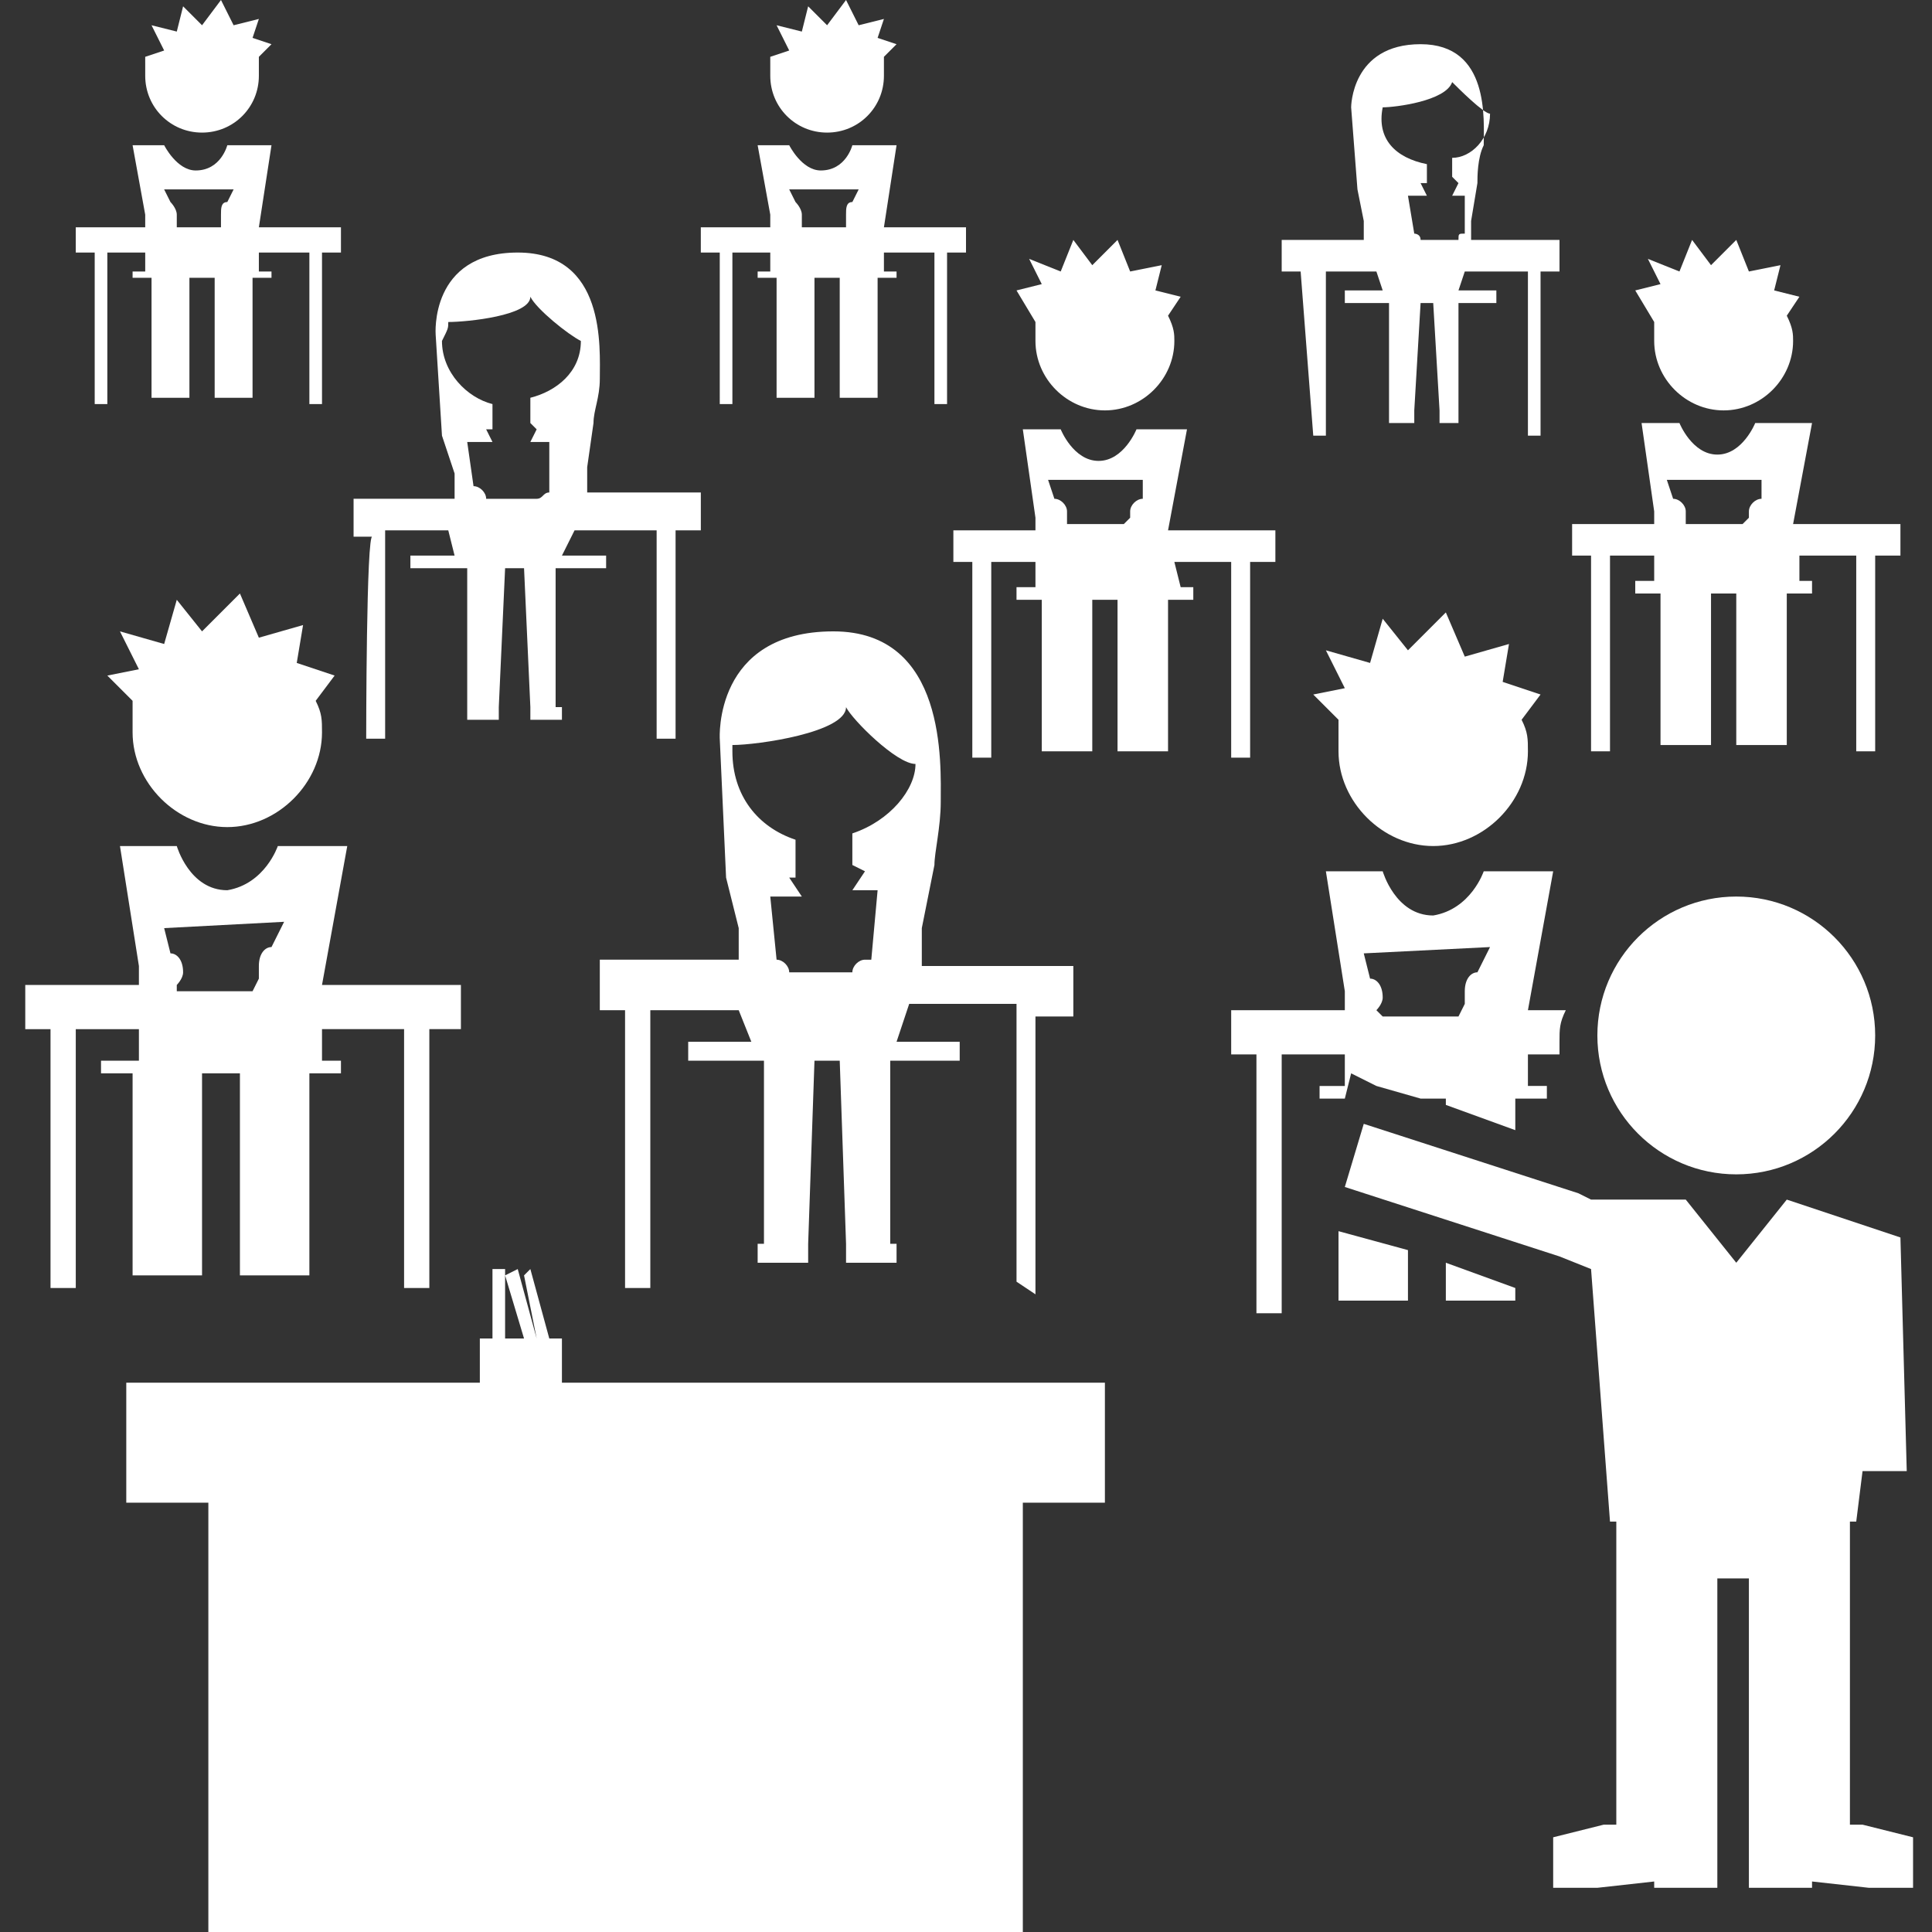 <?xml version="1.0" encoding="utf-8"?>
<!-- Generator: Adobe Illustrator 18.1.0, SVG Export Plug-In . SVG Version: 6.00 Build 0)  -->
<svg version="1.1" id="Capa_1" xmlns="http://www.w3.org/2000/svg" xmlns:xlink="http://www.w3.org/1999/xlink" x="0px" y="0px"
	 viewBox="-484 985.4 30.6 30.6" enable-background="new -484 985.4 30.6 30.6" xml:space="preserve">
<rect x="-484" y="985.4" width="30.6" height="30.6" fill="#333333" stroke="none"/>
<g>
	<g>
		<path fill="#FFFFFF" d="M-479.3,995.9l0.1-0.6l-0.7,0.2l-0.3-0.7l-0.6,0.6l-0.4-0.5l-0.2,0.7l-0.7-0.2l0.3,0.6l-0.5,0.1l0.4,0.4
			c0,0.1,0,0.1,0,0.2c0,0.1,0,0.2,0,0.3c0,0.8,0.7,1.5,1.5,1.5c0.8,0,1.5-0.7,1.5-1.5c0-0.2,0-0.3-0.1-0.5l0.3-0.4L-479.3,995.9z"/>
		<path fill="#FFFFFF" d="M-482.4,1002.2v0.2h0.5v3.2h1.1v-3.2h0.6v3.2h1.1v-3.2h0.5v-0.2h-0.3l0-0.5h1.3v4.1h0.4v-4.1h0.5v-0.7
			h-2.2l0,0l0.4-2.2h-1.1c0,0-0.2,0.6-0.8,0.7c-0.6,0-0.8-0.7-0.8-0.7h-0.3h-0.4h-0.2l0.3,1.9l0,0.3h-1.8v0.7h0.4v4.1h0.4v-4.1h1
			l0,0.5C-482,1002.2-482.4,1002.2-482.4,1002.2z M-479.5,1000l-0.2,0.4c0,0,0,0,0,0c-0.1,0-0.2,0.1-0.2,0.3c0,0.1,0,0.1,0,0.2
			l-0.1,0.2h-1.2l0-0.1c0,0,0.1-0.1,0.1-0.2c0-0.2-0.1-0.3-0.2-0.3c0,0,0,0,0,0l-0.1-0.4L-479.5,1000L-479.5,1000z"/>
		<path fill="#FFFFFF" d="M-460.2,996.2l0.1-0.6l-0.7,0.2l-0.3-0.7l-0.6,0.6l-0.4-0.5l-0.2,0.7l-0.7-0.2l0.3,0.6l-0.5,0.1l0.4,0.4
			c0,0.1,0,0.1,0,0.2c0,0.1,0,0.2,0,0.3c0,0.8,0.7,1.5,1.5,1.5s1.5-0.7,1.5-1.5c0-0.2,0-0.3-0.1-0.5l0.3-0.4L-460.2,996.2z"/>
		<path fill="#FFFFFF" d="M-467.6,1005.9v-4.4h0.6v-0.8h-2.4v-0.6l0.2-1c0-0.2,0.1-0.6,0.1-1c0-0.6,0.1-2.7-1.7-2.7
			c-1.9,0-1.8,1.7-1.8,1.7l0.1,2.2l0.2,0.8v0.5h-2.2v0.8h0.4v4.4h0.4v-4.4h1.4l0.2,0.5h-1v0.3h1.2l0,2.9h-0.1v0.3h0.1h0.6h0.1v-0.3
			h0l0.1-2.9h0.4l0.1,2.9h0v0.3h0.1h0h0.6h0h0.1v-0.3h-0.1v-0.1c0,0,0-2.2,0-2.8h1.1v-0.3h-1l0.2-0.6h1.7v4.4L-467.6,1005.9
			L-467.6,1005.9z M-470.5,998.6v0.5h0l0.2,0.1l-0.2,0.3h0.4l-0.1,1.1c0,0,0,0-0.1,0c-0.1,0-0.2,0.1-0.2,0.2h-1
			c0-0.1-0.1-0.2-0.2-0.2c0,0,0,0,0,0l-0.1-1h0.5l-0.2-0.3l0.1,0v-0.6c-0.6-0.2-1-0.7-1-1.4c0-0.1,0-0.1,0-0.1
			c0.4,0,1.8-0.2,1.8-0.6c0.1,0.2,0.8,0.9,1.1,0.9C-469.5,997.9-469.9,998.4-470.5,998.6z"/>
		<path fill="#FFFFFF" d="M-467.6,990.5c0,0,0,0.1,0,0.1c0,0.1,0,0.1,0,0.2c0,0.6,0.5,1.1,1.1,1.1c0.6,0,1.1-0.5,1.1-1.1
			c0-0.1,0-0.2-0.1-0.4l0.2-0.3l-0.4-0.1l0.1-0.4l-0.5,0.1l-0.2-0.5l-0.4,0.4l-0.3-0.4l-0.2,0.5l-0.5-0.2l0.2,0.4l-0.4,0.1
			L-467.6,990.5z"/>
		<path fill="#FFFFFF" d="M-465.4,994.3h0.9v3.1h0.3v-3.1h0.4v-0.5h-1.7v0l0.3-1.6h-0.8c0,0-0.2,0.5-0.6,0.5c-0.4,0-0.6-0.5-0.6-0.5
			h-0.2h-0.3h-0.1l0.2,1.4l0,0.2h-1.3v0.5h0.3v3.1h0.3v-3.1h0.7l0,0.4h-0.3v0.2h0.4v2.4h0.8v-2.4h0.4v2.4h0.8v-2.4h0.4v-0.2h-0.2
			L-465.4,994.3z M-465.9,993.3C-465.9,993.3-465.9,993.3-465.9,993.3c-0.1,0-0.2,0.1-0.2,0.2c0,0,0,0.1,0,0.1l-0.1,0.1h-0.9l0-0.1
			c0,0,0-0.1,0-0.1c0-0.1-0.1-0.2-0.2-0.2c0,0,0,0,0,0l-0.1-0.3h1.5L-465.9,993.3z"/>
		<path fill="#FFFFFF" d="M-457.8,990.5c0,0,0,0.1,0,0.1c0,0.1,0,0.1,0,0.2c0,0.6,0.5,1.1,1.1,1.1c0.6,0,1.1-0.5,1.1-1.1
			c0-0.1,0-0.2-0.1-0.4l0.2-0.3l-0.4-0.1l0.1-0.4l-0.5,0.1l-0.2-0.5l-0.4,0.4l-0.3-0.4l-0.2,0.5l-0.5-0.2l0.2,0.4l-0.4,0.1
			L-457.8,990.5z"/>
		<path fill="#FFFFFF" d="M-456.2,992.1c0,0-0.2,0.5-0.6,0.5c-0.4,0-0.6-0.5-0.6-0.5h-0.2h-0.3h-0.1l0.2,1.4l0,0.2h-1.3v0.5h0.3v3.1
			h0.3v-3.1h0.7l0,0.4h-0.3v0.2h0.4v2.4h0.8v-2.4h0.4v2.4h0.8v-2.4h0.4v-0.2h-0.2l0-0.4h0.9v3.1h0.3v-3.1h0.4v-0.5h-1.7l0,0l0.3-1.6
			C-455.3,992.1-456.2,992.1-456.2,992.1z M-456.1,993.3C-456.1,993.3-456.1,993.3-456.1,993.3c-0.1,0-0.2,0.1-0.2,0.2
			c0,0,0,0.1,0,0.1l-0.1,0.1h-0.9l0-0.1c0,0,0-0.1,0-0.1c0-0.1-0.1-0.2-0.2-0.2c0,0,0,0,0,0l-0.1-0.3h1.5L-456.1,993.3z"/>
		<path fill="#FFFFFF" d="M-478.2,997.1h0.3v-3.3h1l0.1,0.4h-0.7v0.2h0.9l0,2.2h0v0.2h0h0.5h0v-0.2h0l0.1-2.2h0.3l0.1,2.2h0v0.2h0h0
			h0.4h0h0.1v-0.2h-0.1v-0.1c0,0,0-1.6,0-2.1h0.8v-0.2h-0.7l0.2-0.4h1.3v3.3h0.3v-3.3h0.4v-0.6h-1.8v-0.4l0.1-0.7
			c0-0.2,0.1-0.4,0.1-0.7c0-0.5,0.1-2-1.3-2s-1.3,1.3-1.3,1.3l0.1,1.6l0.2,0.6v0.4h-1.6v0.6h0.3
			C-478.2,993.8-478.2,997.1-478.2,997.1z M-476.9,990.5c0.3,0,1.3-0.1,1.3-0.4c0.1,0.2,0.6,0.6,0.8,0.7c0,0.5-0.4,0.8-0.8,0.9v0.4
			h0l0.1,0.1l-0.1,0.2h0.3l0,0.8c0,0,0,0,0,0c-0.1,0-0.1,0.1-0.2,0.1h-0.8c0-0.1-0.1-0.2-0.2-0.2c0,0,0,0,0,0l-0.1-0.7h0.4l-0.1-0.2
			l0.1,0v-0.4c-0.4-0.1-0.8-0.5-0.8-1C-476.9,990.6-476.9,990.6-476.9,990.5z"/>
		<path fill="#FFFFFF" d="M-471.8,986.4c0,0,0,0.1,0,0.1c0,0,0,0.1,0,0.1c0,0.5,0.4,0.9,0.9,0.9s0.9-0.4,0.9-0.9c0-0.1,0-0.2,0-0.3
			l0.2-0.2l-0.3-0.1l0.1-0.3l-0.4,0.1l-0.2-0.4l-0.3,0.4l-0.3-0.3l-0.1,0.4l-0.4-0.1l0.2,0.4l-0.3,0.1L-471.8,986.4z"/>
		<path fill="#FFFFFF" d="M-472.6,991.8h0.2v-2.4h0.6l0,0.3h-0.2v0.1h0.3v1.9h0.6v-1.9h0.4v1.9h0.6v-1.9h0.3v-0.1h-0.2l0-0.3h0.8
			v2.4h0.2v-2.4h0.3v-0.4h-1.3l0,0l0.2-1.3h-0.7c0,0-0.1,0.4-0.5,0.4c-0.3,0-0.5-0.4-0.5-0.4h-0.2h-0.2h-0.1l0.2,1.1l0,0.2h-1.1v0.4
			h0.3L-472.6,991.8L-472.6,991.8z M-470.4,988.4l-0.1,0.2c0,0,0,0,0,0c-0.1,0-0.1,0.1-0.1,0.2c0,0,0,0.1,0,0.1l0,0.1h-0.7l0-0.1
			c0,0,0-0.1,0-0.1c0-0.1-0.1-0.2-0.1-0.2c0,0,0,0,0,0l-0.1-0.2H-470.4z"/>
		<path fill="#FFFFFF" d="M-481.7,986.4c0,0,0,0.1,0,0.1c0,0,0,0.1,0,0.1c0,0.5,0.4,0.9,0.9,0.9c0.5,0,0.9-0.4,0.9-0.9
			c0-0.1,0-0.2,0-0.3l0.2-0.2l-0.3-0.1l0.1-0.3l-0.4,0.1l-0.2-0.4l-0.3,0.4l-0.3-0.3l-0.1,0.4l-0.4-0.1l0.2,0.4l-0.3,0.1
			L-481.7,986.4z"/>
		<path fill="#FFFFFF" d="M-482.5,991.8h0.2v-2.4h0.6l0,0.3h-0.2v0.1h0.3v1.9h0.6v-1.9h0.4v1.9h0.6v-1.9h0.3v-0.1h-0.2l0-0.3h0.8
			v2.4h0.2v-2.4h0.3v-0.4h-1.3l0,0l0.2-1.3h-0.7c0,0-0.1,0.4-0.5,0.4c-0.3,0-0.5-0.4-0.5-0.4h-0.2h-0.2h-0.1l0.2,1.1l0,0.2h-1.1v0.4
			h0.3V991.8z M-480.3,988.4l-0.1,0.2c0,0,0,0,0,0c-0.1,0-0.1,0.1-0.1,0.2c0,0,0,0.1,0,0.1l0,0.1h-0.7l0-0.1c0,0,0-0.1,0-0.1
			c0-0.1-0.1-0.2-0.1-0.2c0,0,0,0,0,0l-0.1-0.2H-480.3z"/>
		<path fill="#FFFFFF" d="M-463.2,992.3h0.2v-2.6h0.8l0.1,0.3h-0.6v0.2h0.7l0,1.7h0v0.2h0h0.4h0v-0.2h0l0.1-1.7h0.2l0.1,1.7h0v0.2h0
			h0h0.3h0h0v-0.2h0v-0.1c0,0,0-1.3,0-1.6h0.6V990h-0.6l0.1-0.3h1v2.6h0.2v-2.6h0.3v-0.5h-1.4v-0.3l0.1-0.6c0-0.1,0-0.4,0.1-0.6
			c0-0.4,0.1-1.6-1-1.6c-1.1,0-1.1,1-1.1,1l0.1,1.3l0.1,0.5v0.3h-1.3v0.5h0.3L-463.2,992.3L-463.2,992.3z M-462.1,987.1
			c0.2,0,1-0.1,1.1-0.4c0.1,0.1,0.5,0.5,0.6,0.5c0,0.4-0.3,0.7-0.6,0.7v0.3h0l0.1,0.1l-0.1,0.2h0.2l0,0.6c0,0,0,0,0,0
			c-0.1,0-0.1,0-0.1,0.1h-0.6c0-0.1-0.1-0.1-0.1-0.1c0,0,0,0,0,0l-0.1-0.6h0.3l-0.1-0.2l0.1,0V988
			C-461.9,987.9-462.2,987.6-462.1,987.1C-462.2,987.1-462.2,987.1-462.1,987.1z"/>
		<circle fill="#FFFFFF" cx="-456.5" cy="1001.8" r="2.2"/>
		<polygon fill="#FFFFFF" points="-454.5,1014.3 -454.7,1014.3 -454.7,1010.4 -454.7,1010 -454.7,1009.5 -454.6,1009.5 
			-454.5,1008.7 -453.8,1008.7 -453.9,1005 -455.7,1004.4 -456.5,1005.4 -457.3,1004.4 -458.8,1004.4 -459,1004.3 -462.4,1003.2 
			-462.7,1004.2 -459.3,1005.3 -458.8,1005.5 -458.5,1009.5 -458.4,1009.5 -458.4,1010 -458.4,1010.4 -458.4,1014.3 -458.6,1014.3 
			-459.4,1014.5 -459.4,1015.3 -458.7,1015.3 -457.8,1015.2 -457.8,1015.3 -456.8,1015.3 -456.8,1014.4 -456.8,1014.3 
			-456.8,1010.4 -456.3,1010.4 -456.3,1014.3 -456.3,1014.4 -456.3,1015.3 -455.3,1015.3 -455.3,1015.2 -454.4,1015.3 
			-453.7,1015.3 -453.7,1014.5 		"/>
		<polygon fill="#FFFFFF" points="-462.8,1006 -461.7,1006 -461.7,1005.2 -462.8,1004.9 		"/>
		<polygon fill="#FFFFFF" points="-461.1,1006 -460,1006 -460,1005.8 -461.1,1005.4 		"/>
		<polygon fill="#FFFFFF" points="-475.1,1006.6 -475.3,1006.6 -475.6,1005.5 -475.7,1005.6 -475.5,1006.6 -475.5,1006.6 
			-475.8,1005.5 -476,1005.6 -475.7,1006.6 -476,1006.6 -476,1005.5 -476.2,1005.5 -476.2,1006.6 -476.4,1006.6 -476.4,1007.3 
			-482,1007.3 -482,1009.2 -480.7,1009.2 -480.7,1016 -467.8,1016 -467.8,1009.2 -466.5,1009.2 -466.5,1007.3 -475.1,1007.3 		"/>
		<path fill="#FFFFFF" d="M-462.2,1002.6l0.7,0.2h0.4v0.1l1.1,0.4v-0.5h0.5v-0.2h-0.3l0-0.5h0.5c0-0.1,0-0.1,0-0.2
			c0-0.2,0-0.3,0.1-0.5h-0.6l0,0l0.4-2.2h-1.1c0,0-0.2,0.6-0.8,0.7c-0.6,0-0.8-0.7-0.8-0.7h-0.3h-0.4h-0.2l0.3,1.9l0,0.3h-1.8v0.7
			h0.4v4.1h0.4v-4.1h1l0,0.5h-0.4v0.2h0.4l0.1-0.4L-462.2,1002.6z M-460.4,1000.4l-0.2,0.4c0,0,0,0,0,0c-0.1,0-0.2,0.1-0.2,0.3
			c0,0.1,0,0.1,0,0.2l-0.1,0.2h-1.2l-0.1-0.1c0,0,0.1-0.1,0.1-0.2c0-0.2-0.1-0.3-0.2-0.3c0,0,0,0,0,0l-0.1-0.4L-460.4,1000.4
			L-460.4,1000.4z"/>
	</g>
</g>
</svg>
